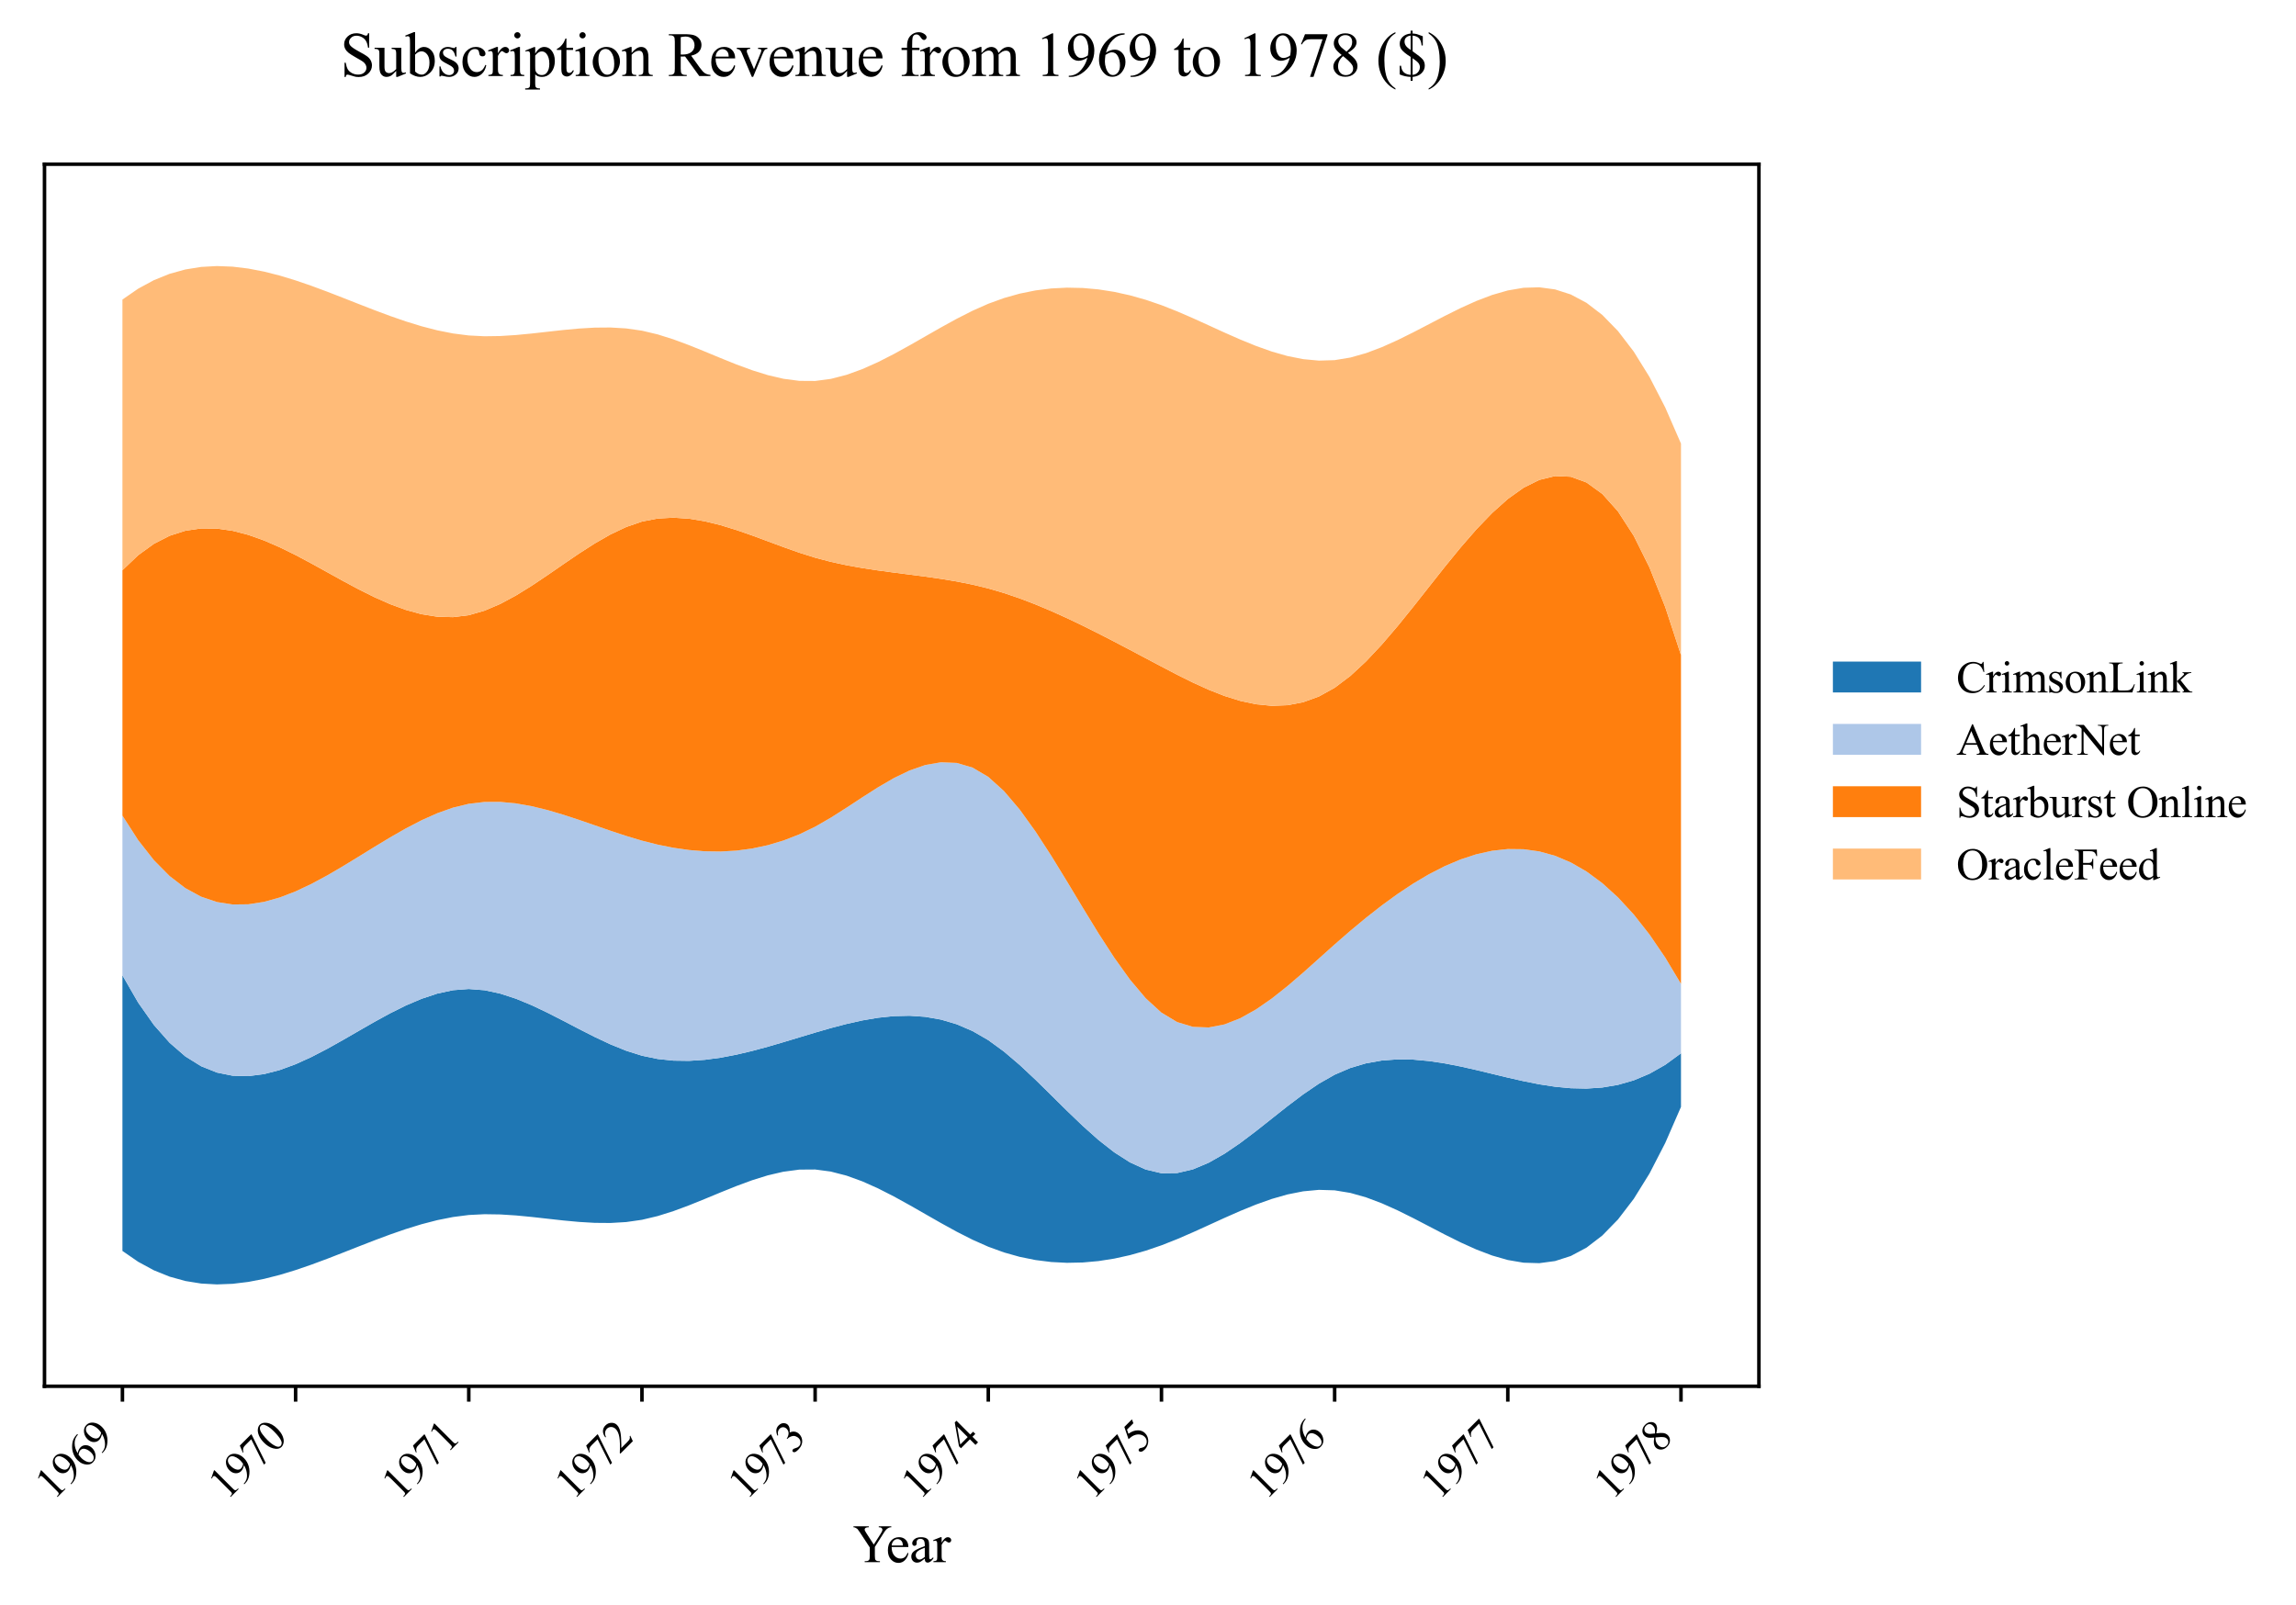 <?xml version="1.0" encoding="utf-8" standalone="no"?>
<!DOCTYPE svg PUBLIC "-//W3C//DTD SVG 1.1//EN"
  "http://www.w3.org/Graphics/SVG/1.1/DTD/svg11.dtd">
<svg xmlns:xlink="http://www.w3.org/1999/xlink" width="520.693pt" height="364.113pt" viewBox="0 0 520.693 364.113" xmlns="http://www.w3.org/2000/svg" version="1.1">
 <defs>
  <style type="text/css">*{stroke-linejoin: round; stroke-linecap: butt}</style>
 </defs>
 <g id="figure_1">
  <g id="patch_1">
   <path d="M 0 364.113 
L 520.693 364.113 
L 520.693 0 
L 0 0 
z
" style="fill: #ffffff"/>
  </g>
  <g id="axes_1">
   <g id="patch_2">
    <path d="M 10.092 314.449 
L 398.892 314.449 
L 398.892 37.249 
L 10.092 37.249 
z
" style="fill: #ffffff"/>
   </g>
   <g id="FillBetweenPolyCollection_1">
    <path d="M 27.765 221.233 
L 27.765 283.751 
L 31.335 286.216 
L 34.905 288.15 
L 38.475 289.59 
L 42.046 290.578 
L 45.616 291.151 
L 49.186 291.349 
L 52.756 291.212 
L 56.327 290.779 
L 59.897 290.089 
L 63.467 289.181 
L 67.037 288.095 
L 70.608 286.869 
L 74.178 285.544 
L 77.748 284.158 
L 81.318 282.751 
L 84.889 281.362 
L 88.459 280.03 
L 92.029 278.794 
L 95.599 277.695 
L 99.17 276.77 
L 102.74 276.06 
L 106.31 275.603 
L 109.88 275.423 
L 113.451 275.477 
L 117.021 275.704 
L 120.591 276.047 
L 124.161 276.446 
L 127.732 276.841 
L 131.302 277.173 
L 134.872 277.384 
L 138.442 277.413 
L 142.013 277.202 
L 145.583 276.691 
L 149.153 275.844 
L 152.723 274.718 
L 156.294 273.394 
L 159.864 271.951 
L 163.434 270.47 
L 167.004 269.032 
L 170.575 267.716 
L 174.145 266.602 
L 177.715 265.772 
L 181.285 265.305 
L 184.856 265.281 
L 188.426 265.756 
L 191.996 266.679 
L 195.566 267.975 
L 199.137 269.571 
L 202.707 271.39 
L 206.277 273.357 
L 209.847 275.398 
L 213.418 277.438 
L 216.988 279.401 
L 220.558 281.213 
L 224.128 282.798 
L 227.699 284.095 
L 231.269 285.1 
L 234.839 285.821 
L 238.409 286.268 
L 241.98 286.45 
L 245.55 286.375 
L 249.12 286.054 
L 252.69 285.494 
L 256.261 284.706 
L 259.831 283.698 
L 263.401 282.479 
L 266.971 281.068 
L 270.542 279.519 
L 274.112 277.898 
L 277.682 276.267 
L 281.252 274.692 
L 284.823 273.237 
L 288.393 271.966 
L 291.963 270.943 
L 295.533 270.233 
L 299.103 269.899 
L 302.674 270.007 
L 306.244 270.595 
L 309.814 271.605 
L 313.384 272.953 
L 316.955 274.554 
L 320.525 276.324 
L 324.095 278.181 
L 327.665 280.039 
L 331.236 281.816 
L 334.806 283.426 
L 338.376 284.787 
L 341.946 285.813 
L 345.517 286.422 
L 349.087 286.53 
L 352.657 286.052 
L 356.227 284.904 
L 359.798 283.003 
L 363.368 280.265 
L 366.938 276.606 
L 370.508 271.941 
L 374.079 266.187 
L 377.649 259.261 
L 381.219 251.077 
L 381.219 238.928 
L 381.219 238.928 
L 377.649 241.532 
L 374.079 243.557 
L 370.508 245.056 
L 366.938 246.081 
L 363.368 246.686 
L 359.798 246.923 
L 356.227 246.845 
L 352.657 246.505 
L 349.087 245.956 
L 345.517 245.25 
L 341.946 244.44 
L 338.376 243.579 
L 334.806 242.72 
L 331.236 241.915 
L 327.665 241.218 
L 324.095 240.681 
L 320.525 240.357 
L 316.955 240.299 
L 313.384 240.559 
L 309.814 241.191 
L 306.244 242.247 
L 302.674 243.78 
L 299.103 245.812 
L 295.533 248.241 
L 291.963 250.935 
L 288.393 253.762 
L 284.823 256.588 
L 281.252 259.282 
L 277.682 261.711 
L 274.112 263.743 
L 270.542 265.245 
L 266.971 266.084 
L 263.401 266.129 
L 259.831 265.292 
L 256.261 263.664 
L 252.69 261.381 
L 249.12 258.581 
L 245.55 255.399 
L 241.98 251.972 
L 238.409 248.437 
L 234.839 244.93 
L 231.269 241.587 
L 227.699 238.544 
L 224.128 235.939 
L 220.558 233.877 
L 216.988 232.341 
L 213.418 231.282 
L 209.847 230.652 
L 206.277 230.404 
L 202.707 230.489 
L 199.137 230.859 
L 195.566 231.466 
L 191.996 232.263 
L 188.426 233.2 
L 184.856 234.23 
L 181.285 235.307 
L 177.715 236.386 
L 174.145 237.429 
L 170.575 238.392 
L 167.004 239.235 
L 163.434 239.918 
L 159.864 240.398 
L 156.294 240.634 
L 152.723 240.586 
L 149.153 240.212 
L 145.583 239.471 
L 142.013 238.343 
L 138.442 236.897 
L 134.872 235.221 
L 131.302 233.407 
L 127.732 231.543 
L 124.161 229.719 
L 120.591 228.024 
L 117.021 226.549 
L 113.451 225.384 
L 109.88 224.617 
L 106.31 224.338 
L 102.74 224.609 
L 99.17 225.377 
L 95.599 226.563 
L 92.029 228.085 
L 88.459 229.863 
L 84.889 231.817 
L 81.318 233.865 
L 77.748 235.928 
L 74.178 237.925 
L 70.608 239.776 
L 67.037 241.399 
L 63.467 242.714 
L 59.897 243.641 
L 56.327 244.1 
L 52.756 244.009 
L 49.186 243.289 
L 45.616 241.858 
L 42.046 239.637 
L 38.475 236.544 
L 34.905 232.5 
L 31.335 227.423 
L 27.765 221.233 
z
" clip-path="url(#p4f8ac4d9a8)" style="fill: #1f77b4"/>
   </g>
   <g id="FillBetweenPolyCollection_2">
    <path d="M 27.765 185.005 
L 27.765 221.233 
L 31.335 227.423 
L 34.905 232.5 
L 38.475 236.544 
L 42.046 239.637 
L 45.616 241.858 
L 49.186 243.289 
L 52.756 244.009 
L 56.327 244.1 
L 59.897 243.641 
L 63.467 242.714 
L 67.037 241.399 
L 70.608 239.776 
L 74.178 237.925 
L 77.748 235.928 
L 81.318 233.865 
L 84.889 231.817 
L 88.459 229.863 
L 92.029 228.085 
L 95.599 226.563 
L 99.17 225.377 
L 102.74 224.609 
L 106.31 224.338 
L 109.88 224.617 
L 113.451 225.384 
L 117.021 226.549 
L 120.591 228.024 
L 124.161 229.719 
L 127.732 231.543 
L 131.302 233.407 
L 134.872 235.221 
L 138.442 236.897 
L 142.013 238.343 
L 145.583 239.471 
L 149.153 240.212 
L 152.723 240.586 
L 156.294 240.634 
L 159.864 240.398 
L 163.434 239.918 
L 167.004 239.235 
L 170.575 238.392 
L 174.145 237.429 
L 177.715 236.386 
L 181.285 235.307 
L 184.856 234.23 
L 188.426 233.2 
L 191.996 232.263 
L 195.566 231.466 
L 199.137 230.859 
L 202.707 230.489 
L 206.277 230.404 
L 209.847 230.652 
L 213.418 231.282 
L 216.988 232.341 
L 220.558 233.877 
L 224.128 235.939 
L 227.699 238.544 
L 231.269 241.587 
L 234.839 244.93 
L 238.409 248.437 
L 241.98 251.972 
L 245.55 255.399 
L 249.12 258.581 
L 252.69 261.381 
L 256.261 263.664 
L 259.831 265.292 
L 263.401 266.129 
L 266.971 266.084 
L 270.542 265.245 
L 274.112 263.743 
L 277.682 261.711 
L 281.252 259.282 
L 284.823 256.588 
L 288.393 253.762 
L 291.963 250.935 
L 295.533 248.241 
L 299.103 245.812 
L 302.674 243.78 
L 306.244 242.247 
L 309.814 241.191 
L 313.384 240.559 
L 316.955 240.299 
L 320.525 240.357 
L 324.095 240.681 
L 327.665 241.218 
L 331.236 241.915 
L 334.806 242.72 
L 338.376 243.579 
L 341.946 244.44 
L 345.517 245.25 
L 349.087 245.956 
L 352.657 246.505 
L 356.227 246.845 
L 359.798 246.923 
L 363.368 246.686 
L 366.938 246.081 
L 370.508 245.056 
L 374.079 243.557 
L 377.649 241.532 
L 381.219 238.928 
L 381.219 223.166 
L 381.219 223.166 
L 377.649 217.208 
L 374.079 211.973 
L 370.508 207.432 
L 366.938 203.556 
L 363.368 200.316 
L 359.798 197.682 
L 356.227 195.625 
L 352.657 194.117 
L 349.087 193.128 
L 345.517 192.628 
L 341.946 192.589 
L 338.376 192.982 
L 334.806 193.777 
L 331.236 194.945 
L 327.665 196.457 
L 324.095 198.284 
L 320.525 200.396 
L 316.955 202.765 
L 313.384 205.362 
L 309.814 208.156 
L 306.244 211.119 
L 302.674 214.223 
L 299.103 217.422 
L 295.533 220.614 
L 291.963 223.683 
L 288.393 226.51 
L 284.823 228.979 
L 281.252 230.972 
L 277.682 232.373 
L 274.112 233.063 
L 270.542 232.926 
L 266.971 231.844 
L 263.401 229.7 
L 259.831 226.433 
L 256.261 222.201 
L 252.69 217.221 
L 249.12 211.706 
L 245.55 205.873 
L 241.98 199.935 
L 238.409 194.109 
L 234.839 188.609 
L 231.269 183.651 
L 227.699 179.449 
L 224.128 176.219 
L 220.558 174.116 
L 216.988 173.06 
L 213.418 172.91 
L 209.847 173.526 
L 206.277 174.768 
L 202.707 176.496 
L 199.137 178.571 
L 195.566 180.851 
L 191.996 183.196 
L 188.426 185.467 
L 184.856 187.523 
L 181.285 189.251 
L 177.715 190.641 
L 174.145 191.709 
L 170.575 192.472 
L 167.004 192.948 
L 163.434 193.152 
L 159.864 193.101 
L 156.294 192.812 
L 152.723 192.302 
L 149.153 191.587 
L 145.583 190.684 
L 142.013 189.616 
L 138.442 188.436 
L 134.872 187.2 
L 131.302 185.968 
L 127.732 184.797 
L 124.161 183.746 
L 120.591 182.873 
L 117.021 182.237 
L 113.451 181.894 
L 109.88 181.905 
L 106.31 182.327 
L 102.74 183.196 
L 99.17 184.464 
L 95.599 186.06 
L 92.029 187.914 
L 88.459 189.956 
L 84.889 192.114 
L 81.318 194.318 
L 77.748 196.498 
L 74.178 198.584 
L 70.608 200.504 
L 67.037 202.189 
L 63.467 203.567 
L 59.897 204.569 
L 56.327 205.123 
L 52.756 205.161 
L 49.186 204.609 
L 45.616 203.4 
L 42.046 201.461 
L 38.475 198.722 
L 34.905 195.114 
L 31.335 190.565 
L 27.765 185.005 
z
" clip-path="url(#p4f8ac4d9a8)" style="fill: #aec7e8"/>
   </g>
   <g id="FillBetweenPolyCollection_3">
    <path d="M 27.765 129.346 
L 27.765 185.005 
L 31.335 190.565 
L 34.905 195.114 
L 38.475 198.722 
L 42.046 201.461 
L 45.616 203.4 
L 49.186 204.609 
L 52.756 205.161 
L 56.327 205.123 
L 59.897 204.569 
L 63.467 203.567 
L 67.037 202.189 
L 70.608 200.504 
L 74.178 198.584 
L 77.748 196.498 
L 81.318 194.318 
L 84.889 192.114 
L 88.459 189.956 
L 92.029 187.914 
L 95.599 186.06 
L 99.17 184.464 
L 102.74 183.196 
L 106.31 182.327 
L 109.88 181.905 
L 113.451 181.894 
L 117.021 182.237 
L 120.591 182.873 
L 124.161 183.746 
L 127.732 184.797 
L 131.302 185.968 
L 134.872 187.2 
L 138.442 188.436 
L 142.013 189.616 
L 145.583 190.684 
L 149.153 191.587 
L 152.723 192.302 
L 156.294 192.812 
L 159.864 193.101 
L 163.434 193.152 
L 167.004 192.948 
L 170.575 192.472 
L 174.145 191.709 
L 177.715 190.641 
L 181.285 189.251 
L 184.856 187.523 
L 188.426 185.467 
L 191.996 183.196 
L 195.566 180.851 
L 199.137 178.571 
L 202.707 176.496 
L 206.277 174.768 
L 209.847 173.526 
L 213.418 172.91 
L 216.988 173.06 
L 220.558 174.116 
L 224.128 176.219 
L 227.699 179.449 
L 231.269 183.651 
L 234.839 188.609 
L 238.409 194.109 
L 241.98 199.935 
L 245.55 205.873 
L 249.12 211.706 
L 252.69 217.221 
L 256.261 222.201 
L 259.831 226.433 
L 263.401 229.7 
L 266.971 231.844 
L 270.542 232.926 
L 274.112 233.063 
L 277.682 232.373 
L 281.252 230.972 
L 284.823 228.979 
L 288.393 226.51 
L 291.963 223.683 
L 295.533 220.614 
L 299.103 217.422 
L 302.674 214.223 
L 306.244 211.119 
L 309.814 208.156 
L 313.384 205.362 
L 316.955 202.765 
L 320.525 200.396 
L 324.095 198.284 
L 327.665 196.457 
L 331.236 194.945 
L 334.806 193.777 
L 338.376 192.982 
L 341.946 192.589 
L 345.517 192.628 
L 349.087 193.128 
L 352.657 194.117 
L 356.227 195.625 
L 359.798 197.682 
L 363.368 200.316 
L 366.938 203.556 
L 370.508 207.432 
L 374.079 211.973 
L 377.649 217.208 
L 381.219 223.166 
L 381.219 148.583 
L 381.219 148.583 
L 377.649 137.699 
L 374.079 128.728 
L 370.508 121.543 
L 366.938 116.019 
L 363.368 112.028 
L 359.798 109.443 
L 356.227 108.138 
L 352.657 107.987 
L 349.087 108.861 
L 345.517 110.636 
L 341.946 113.184 
L 338.376 116.379 
L 334.806 120.093 
L 331.236 124.2 
L 327.665 128.574 
L 324.095 133.087 
L 320.525 137.614 
L 316.955 142.027 
L 313.384 146.2 
L 309.814 150.006 
L 306.244 153.318 
L 302.674 156.01 
L 299.103 157.987 
L 295.533 159.283 
L 291.963 159.964 
L 288.393 160.097 
L 284.823 159.746 
L 281.252 158.979 
L 277.682 157.861 
L 274.112 156.458 
L 270.542 154.836 
L 266.971 153.061 
L 263.401 151.2 
L 259.831 149.31 
L 256.261 147.419 
L 252.69 145.545 
L 249.12 143.708 
L 245.55 141.927 
L 241.98 140.221 
L 238.409 138.608 
L 234.839 137.108 
L 231.269 135.741 
L 227.699 134.525 
L 224.128 133.48 
L 220.558 132.614 
L 216.988 131.903 
L 213.418 131.309 
L 209.847 130.797 
L 206.277 130.332 
L 202.707 129.877 
L 199.137 129.396 
L 195.566 128.854 
L 191.996 128.215 
L 188.426 127.443 
L 184.856 126.503 
L 181.285 125.375 
L 177.715 124.114 
L 174.145 122.788 
L 170.575 121.468 
L 167.004 120.225 
L 163.434 119.129 
L 159.864 118.25 
L 156.294 117.658 
L 152.723 117.424 
L 149.153 117.617 
L 145.583 118.309 
L 142.013 119.54 
L 138.442 121.231 
L 134.872 123.278 
L 131.302 125.571 
L 127.732 128.004 
L 124.161 130.47 
L 120.591 132.862 
L 117.021 135.073 
L 113.451 136.995 
L 109.88 138.521 
L 106.31 139.546 
L 102.74 139.989 
L 99.17 139.892 
L 95.599 139.321 
L 92.029 138.345 
L 88.459 137.032 
L 84.889 135.451 
L 81.318 133.67 
L 77.748 131.757 
L 74.178 129.78 
L 70.608 127.808 
L 67.037 125.909 
L 63.467 124.151 
L 59.897 122.602 
L 56.327 121.331 
L 52.756 120.406 
L 49.186 119.894 
L 45.616 119.866 
L 42.046 120.387 
L 38.475 121.528 
L 34.905 123.356 
L 31.335 125.939 
L 27.765 129.346 
z
" clip-path="url(#p4f8ac4d9a8)" style="fill: #ff7f0e"/>
   </g>
   <g id="FillBetweenPolyCollection_4">
    <path d="M 27.765 67.948 
L 27.765 129.346 
L 31.335 125.939 
L 34.905 123.356 
L 38.475 121.528 
L 42.046 120.387 
L 45.616 119.866 
L 49.186 119.894 
L 52.756 120.406 
L 56.327 121.331 
L 59.897 122.602 
L 63.467 124.151 
L 67.037 125.909 
L 70.608 127.808 
L 74.178 129.78 
L 77.748 131.757 
L 81.318 133.67 
L 84.889 135.451 
L 88.459 137.032 
L 92.029 138.345 
L 95.599 139.321 
L 99.17 139.892 
L 102.74 139.989 
L 106.31 139.546 
L 109.88 138.521 
L 113.451 136.995 
L 117.021 135.073 
L 120.591 132.862 
L 124.161 130.47 
L 127.732 128.004 
L 131.302 125.571 
L 134.872 123.278 
L 138.442 121.231 
L 142.013 119.54 
L 145.583 118.309 
L 149.153 117.617 
L 152.723 117.424 
L 156.294 117.658 
L 159.864 118.25 
L 163.434 119.129 
L 167.004 120.225 
L 170.575 121.468 
L 174.145 122.788 
L 177.715 124.114 
L 181.285 125.375 
L 184.856 126.503 
L 188.426 127.443 
L 191.996 128.215 
L 195.566 128.854 
L 199.137 129.396 
L 202.707 129.877 
L 206.277 130.332 
L 209.847 130.797 
L 213.418 131.309 
L 216.988 131.903 
L 220.558 132.614 
L 224.128 133.48 
L 227.699 134.525 
L 231.269 135.741 
L 234.839 137.108 
L 238.409 138.608 
L 241.98 140.221 
L 245.55 141.927 
L 249.12 143.708 
L 252.69 145.545 
L 256.261 147.419 
L 259.831 149.31 
L 263.401 151.2 
L 266.971 153.061 
L 270.542 154.836 
L 274.112 156.458 
L 277.682 157.861 
L 281.252 158.979 
L 284.823 159.746 
L 288.393 160.097 
L 291.963 159.964 
L 295.533 159.283 
L 299.103 157.987 
L 302.674 156.01 
L 306.244 153.318 
L 309.814 150.006 
L 313.384 146.2 
L 316.955 142.027 
L 320.525 137.614 
L 324.095 133.087 
L 327.665 128.574 
L 331.236 124.2 
L 334.806 120.093 
L 338.376 116.379 
L 341.946 113.184 
L 345.517 110.636 
L 349.087 108.861 
L 352.657 107.987 
L 356.227 108.138 
L 359.798 109.443 
L 363.368 112.028 
L 366.938 116.019 
L 370.508 121.543 
L 374.079 128.728 
L 377.649 137.699 
L 381.219 148.583 
L 381.219 100.621 
L 381.219 100.621 
L 377.649 92.438 
L 374.079 85.511 
L 370.508 79.758 
L 366.938 75.093 
L 363.368 71.434 
L 359.798 68.696 
L 356.227 66.795 
L 352.657 65.647 
L 349.087 65.169 
L 345.517 65.276 
L 341.946 65.885 
L 338.376 66.912 
L 334.806 68.273 
L 331.236 69.883 
L 327.665 71.659 
L 324.095 73.518 
L 320.525 75.374 
L 316.955 77.145 
L 313.384 78.746 
L 309.814 80.093 
L 306.244 81.103 
L 302.674 81.692 
L 299.103 81.799 
L 295.533 81.466 
L 291.963 80.756 
L 288.393 79.733 
L 284.823 78.462 
L 281.252 77.006 
L 277.682 75.432 
L 274.112 73.801 
L 270.542 72.179 
L 266.971 70.631 
L 263.401 69.22 
L 259.831 68.001 
L 256.261 66.993 
L 252.69 66.204 
L 249.12 65.645 
L 245.55 65.323 
L 241.98 65.249 
L 238.409 65.431 
L 234.839 65.878 
L 231.269 66.599 
L 227.699 67.604 
L 224.128 68.901 
L 220.558 70.486 
L 216.988 72.298 
L 213.418 74.261 
L 209.847 76.3 
L 206.277 78.341 
L 202.707 80.309 
L 199.137 82.128 
L 195.566 83.723 
L 191.996 85.02 
L 188.426 85.943 
L 184.856 86.417 
L 181.285 86.394 
L 177.715 85.927 
L 174.145 85.096 
L 170.575 83.983 
L 167.004 82.667 
L 163.434 81.229 
L 159.864 79.748 
L 156.294 78.305 
L 152.723 76.981 
L 149.153 75.855 
L 145.583 75.008 
L 142.013 74.497 
L 138.442 74.286 
L 134.872 74.315 
L 131.302 74.525 
L 127.732 74.858 
L 124.161 75.253 
L 120.591 75.652 
L 117.021 75.994 
L 113.451 76.222 
L 109.88 76.276 
L 106.31 76.095 
L 102.74 75.639 
L 99.17 74.929 
L 95.599 74.004 
L 92.029 72.904 
L 88.459 71.669 
L 84.889 70.337 
L 81.318 68.948 
L 77.748 67.54 
L 74.178 66.155 
L 70.608 64.829 
L 67.037 63.604 
L 63.467 62.518 
L 59.897 61.61 
L 56.327 60.92 
L 52.756 60.486 
L 49.186 60.349 
L 45.616 60.548 
L 42.046 61.121 
L 38.475 62.109 
L 34.905 63.549 
L 31.335 65.483 
L 27.765 67.948 
z
" clip-path="url(#p4f8ac4d9a8)" style="fill: #ffbb78"/>
   </g>
   <g id="matplotlib.axis_1">
    <g id="xtick_1">
     <g id="line2d_1">
      <defs>
       <path id="m4665b5d25f" d="M 0 0 
L 0 3.5 
" style="stroke: #000000; stroke-width: 0.8"/>
      </defs>
      <g>
       <use xlink:href="#m4665b5d25f" x="27.765" y="314.449" style="stroke: #000000; stroke-width: 0.8"/>
      </g>
     </g>
     <g id="text_1">
      <!-- 1969 -->
      <g transform="translate(12.11 340.501) rotate(-45) scale(0.1 -0.1)">
       <defs>
        <path id="TimesNewRomanPSMT-31" d="M 750 3822 
L 1781 4325 
L 1884 4325 
L 1884 747 
Q 1884 391 1914 303 
Q 1944 216 2037 169 
Q 2131 122 2419 116 
L 2419 0 
L 825 0 
L 825 116 
Q 1125 122 1212 167 
Q 1300 213 1334 289 
Q 1369 366 1369 747 
L 1369 3034 
Q 1369 3497 1338 3628 
Q 1316 3728 1258 3775 
Q 1200 3822 1119 3822 
Q 1003 3822 797 3725 
L 750 3822 
z
" transform="scale(0.016)"/>
        <path id="TimesNewRomanPSMT-39" d="M 338 -88 
L 338 28 
Q 744 34 1094 217 
Q 1444 400 1770 856 
Q 2097 1313 2225 1859 
Q 1734 1544 1338 1544 
Q 891 1544 572 1889 
Q 253 2234 253 2806 
Q 253 3363 572 3797 
Q 956 4325 1575 4325 
Q 2097 4325 2469 3894 
Q 2925 3359 2925 2575 
Q 2925 1869 2578 1258 
Q 2231 647 1613 244 
Q 1109 -88 516 -88 
L 338 -88 
z
M 2275 2091 
Q 2331 2497 2331 2741 
Q 2331 3044 2228 3395 
Q 2125 3747 1936 3934 
Q 1747 4122 1506 4122 
Q 1228 4122 1018 3872 
Q 809 3622 809 3128 
Q 809 2469 1088 2097 
Q 1291 1828 1588 1828 
Q 1731 1828 1928 1897 
Q 2125 1966 2275 2091 
z
" transform="scale(0.016)"/>
        <path id="TimesNewRomanPSMT-36" d="M 2869 4325 
L 2869 4209 
Q 2456 4169 2195 4045 
Q 1934 3922 1679 3669 
Q 1425 3416 1258 3105 
Q 1091 2794 978 2366 
Q 1428 2675 1881 2675 
Q 2316 2675 2634 2325 
Q 2953 1975 2953 1425 
Q 2953 894 2631 456 
Q 2244 -75 1606 -75 
Q 1172 -75 869 213 
Q 275 772 275 1663 
Q 275 2231 503 2743 
Q 731 3256 1154 3653 
Q 1578 4050 1965 4187 
Q 2353 4325 2688 4325 
L 2869 4325 
z
M 925 2138 
Q 869 1716 869 1456 
Q 869 1156 980 804 
Q 1091 453 1309 247 
Q 1469 100 1697 100 
Q 1969 100 2183 356 
Q 2397 613 2397 1088 
Q 2397 1622 2184 2012 
Q 1972 2403 1581 2403 
Q 1463 2403 1327 2353 
Q 1191 2303 925 2138 
z
" transform="scale(0.016)"/>
       </defs>
       <use xlink:href="#TimesNewRomanPSMT-31"/>
       <use xlink:href="#TimesNewRomanPSMT-39" transform="translate(50 0)"/>
       <use xlink:href="#TimesNewRomanPSMT-36" transform="translate(100 0)"/>
       <use xlink:href="#TimesNewRomanPSMT-39" transform="translate(150 0)"/>
      </g>
     </g>
    </g>
    <g id="xtick_2">
     <g id="line2d_2">
      <g>
       <use xlink:href="#m4665b5d25f" x="67.037" y="314.449" style="stroke: #000000; stroke-width: 0.8"/>
      </g>
     </g>
     <g id="text_2">
      <!-- 1970 -->
      <g transform="translate(51.383 340.501) rotate(-45) scale(0.1 -0.1)">
       <defs>
        <path id="TimesNewRomanPSMT-37" d="M 644 4238 
L 2916 4238 
L 2916 4119 
L 1503 -88 
L 1153 -88 
L 2419 3728 
L 1253 3728 
Q 900 3728 750 3644 
Q 488 3500 328 3200 
L 238 3234 
L 644 4238 
z
" transform="scale(0.016)"/>
        <path id="TimesNewRomanPSMT-30" d="M 231 2094 
Q 231 2819 450 3342 
Q 669 3866 1031 4122 
Q 1313 4325 1613 4325 
Q 2100 4325 2488 3828 
Q 2972 3213 2972 2159 
Q 2972 1422 2759 906 
Q 2547 391 2217 158 
Q 1888 -75 1581 -75 
Q 975 -75 572 641 
Q 231 1244 231 2094 
z
M 844 2016 
Q 844 1141 1059 588 
Q 1238 122 1591 122 
Q 1759 122 1940 273 
Q 2122 425 2216 781 
Q 2359 1319 2359 2297 
Q 2359 3022 2209 3506 
Q 2097 3866 1919 4016 
Q 1791 4119 1609 4119 
Q 1397 4119 1231 3928 
Q 1006 3669 925 3112 
Q 844 2556 844 2016 
z
" transform="scale(0.016)"/>
       </defs>
       <use xlink:href="#TimesNewRomanPSMT-31"/>
       <use xlink:href="#TimesNewRomanPSMT-39" transform="translate(50 0)"/>
       <use xlink:href="#TimesNewRomanPSMT-37" transform="translate(100 0)"/>
       <use xlink:href="#TimesNewRomanPSMT-30" transform="translate(150 0)"/>
      </g>
     </g>
    </g>
    <g id="xtick_3">
     <g id="line2d_3">
      <g>
       <use xlink:href="#m4665b5d25f" x="106.31" y="314.449" style="stroke: #000000; stroke-width: 0.8"/>
      </g>
     </g>
     <g id="text_3">
      <!-- 1971 -->
      <g transform="translate(90.655 340.501) rotate(-45) scale(0.1 -0.1)">
       <use xlink:href="#TimesNewRomanPSMT-31"/>
       <use xlink:href="#TimesNewRomanPSMT-39" transform="translate(50 0)"/>
       <use xlink:href="#TimesNewRomanPSMT-37" transform="translate(100 0)"/>
       <use xlink:href="#TimesNewRomanPSMT-31" transform="translate(150 0)"/>
      </g>
     </g>
    </g>
    <g id="xtick_4">
     <g id="line2d_4">
      <g>
       <use xlink:href="#m4665b5d25f" x="145.583" y="314.449" style="stroke: #000000; stroke-width: 0.8"/>
      </g>
     </g>
     <g id="text_4">
      <!-- 1972 -->
      <g transform="translate(129.928 340.501) rotate(-45) scale(0.1 -0.1)">
       <defs>
        <path id="TimesNewRomanPSMT-32" d="M 2934 816 
L 2638 0 
L 138 0 
L 138 116 
Q 1241 1122 1691 1759 
Q 2141 2397 2141 2925 
Q 2141 3328 1894 3587 
Q 1647 3847 1303 3847 
Q 991 3847 742 3664 
Q 494 3481 375 3128 
L 259 3128 
Q 338 3706 661 4015 
Q 984 4325 1469 4325 
Q 1984 4325 2329 3994 
Q 2675 3663 2675 3213 
Q 2675 2891 2525 2569 
Q 2294 2063 1775 1497 
Q 997 647 803 472 
L 1909 472 
Q 2247 472 2383 497 
Q 2519 522 2628 598 
Q 2738 675 2819 816 
L 2934 816 
z
" transform="scale(0.016)"/>
       </defs>
       <use xlink:href="#TimesNewRomanPSMT-31"/>
       <use xlink:href="#TimesNewRomanPSMT-39" transform="translate(50 0)"/>
       <use xlink:href="#TimesNewRomanPSMT-37" transform="translate(100 0)"/>
       <use xlink:href="#TimesNewRomanPSMT-32" transform="translate(150 0)"/>
      </g>
     </g>
    </g>
    <g id="xtick_5">
     <g id="line2d_5">
      <g>
       <use xlink:href="#m4665b5d25f" x="184.856" y="314.449" style="stroke: #000000; stroke-width: 0.8"/>
      </g>
     </g>
     <g id="text_5">
      <!-- 1973 -->
      <g transform="translate(169.201 340.501) rotate(-45) scale(0.1 -0.1)">
       <defs>
        <path id="TimesNewRomanPSMT-33" d="M 325 3431 
Q 506 3859 782 4092 
Q 1059 4325 1472 4325 
Q 1981 4325 2253 3994 
Q 2459 3747 2459 3466 
Q 2459 3003 1878 2509 
Q 2269 2356 2469 2072 
Q 2669 1788 2669 1403 
Q 2669 853 2319 450 
Q 1863 -75 997 -75 
Q 569 -75 414 31 
Q 259 138 259 259 
Q 259 350 332 419 
Q 406 488 509 488 
Q 588 488 669 463 
Q 722 447 909 348 
Q 1097 250 1169 231 
Q 1284 197 1416 197 
Q 1734 197 1970 444 
Q 2206 691 2206 1028 
Q 2206 1275 2097 1509 
Q 2016 1684 1919 1775 
Q 1784 1900 1550 2001 
Q 1316 2103 1072 2103 
L 972 2103 
L 972 2197 
Q 1219 2228 1467 2375 
Q 1716 2522 1828 2728 
Q 1941 2934 1941 3181 
Q 1941 3503 1739 3701 
Q 1538 3900 1238 3900 
Q 753 3900 428 3381 
L 325 3431 
z
" transform="scale(0.016)"/>
       </defs>
       <use xlink:href="#TimesNewRomanPSMT-31"/>
       <use xlink:href="#TimesNewRomanPSMT-39" transform="translate(50 0)"/>
       <use xlink:href="#TimesNewRomanPSMT-37" transform="translate(100 0)"/>
       <use xlink:href="#TimesNewRomanPSMT-33" transform="translate(150 0)"/>
      </g>
     </g>
    </g>
    <g id="xtick_6">
     <g id="line2d_6">
      <g>
       <use xlink:href="#m4665b5d25f" x="224.128" y="314.449" style="stroke: #000000; stroke-width: 0.8"/>
      </g>
     </g>
     <g id="text_6">
      <!-- 1974 -->
      <g transform="translate(208.474 340.501) rotate(-45) scale(0.1 -0.1)">
       <defs>
        <path id="TimesNewRomanPSMT-34" d="M 2978 1563 
L 2978 1119 
L 2409 1119 
L 2409 0 
L 1894 0 
L 1894 1119 
L 100 1119 
L 100 1519 
L 2066 4325 
L 2409 4325 
L 2409 1563 
L 2978 1563 
z
M 1894 1563 
L 1894 3666 
L 406 1563 
L 1894 1563 
z
" transform="scale(0.016)"/>
       </defs>
       <use xlink:href="#TimesNewRomanPSMT-31"/>
       <use xlink:href="#TimesNewRomanPSMT-39" transform="translate(50 0)"/>
       <use xlink:href="#TimesNewRomanPSMT-37" transform="translate(100 0)"/>
       <use xlink:href="#TimesNewRomanPSMT-34" transform="translate(150 0)"/>
      </g>
     </g>
    </g>
    <g id="xtick_7">
     <g id="line2d_7">
      <g>
       <use xlink:href="#m4665b5d25f" x="263.401" y="314.449" style="stroke: #000000; stroke-width: 0.8"/>
      </g>
     </g>
     <g id="text_7">
      <!-- 1975 -->
      <g transform="translate(247.746 340.501) rotate(-45) scale(0.1 -0.1)">
       <defs>
        <path id="TimesNewRomanPSMT-35" d="M 2778 4238 
L 2534 3706 
L 1259 3706 
L 981 3138 
Q 1809 3016 2294 2522 
Q 2709 2097 2709 1522 
Q 2709 1188 2573 903 
Q 2438 619 2231 419 
Q 2025 219 1772 97 
Q 1413 -75 1034 -75 
Q 653 -75 479 54 
Q 306 184 306 341 
Q 306 428 378 495 
Q 450 563 559 563 
Q 641 563 702 538 
Q 763 513 909 409 
Q 1144 247 1384 247 
Q 1750 247 2026 523 
Q 2303 800 2303 1197 
Q 2303 1581 2056 1914 
Q 1809 2247 1375 2428 
Q 1034 2569 447 2591 
L 1259 4238 
L 2778 4238 
z
" transform="scale(0.016)"/>
       </defs>
       <use xlink:href="#TimesNewRomanPSMT-31"/>
       <use xlink:href="#TimesNewRomanPSMT-39" transform="translate(50 0)"/>
       <use xlink:href="#TimesNewRomanPSMT-37" transform="translate(100 0)"/>
       <use xlink:href="#TimesNewRomanPSMT-35" transform="translate(150 0)"/>
      </g>
     </g>
    </g>
    <g id="xtick_8">
     <g id="line2d_8">
      <g>
       <use xlink:href="#m4665b5d25f" x="302.674" y="314.449" style="stroke: #000000; stroke-width: 0.8"/>
      </g>
     </g>
     <g id="text_8">
      <!-- 1976 -->
      <g transform="translate(287.019 340.501) rotate(-45) scale(0.1 -0.1)">
       <use xlink:href="#TimesNewRomanPSMT-31"/>
       <use xlink:href="#TimesNewRomanPSMT-39" transform="translate(50 0)"/>
       <use xlink:href="#TimesNewRomanPSMT-37" transform="translate(100 0)"/>
       <use xlink:href="#TimesNewRomanPSMT-36" transform="translate(150 0)"/>
      </g>
     </g>
    </g>
    <g id="xtick_9">
     <g id="line2d_9">
      <g>
       <use xlink:href="#m4665b5d25f" x="341.946" y="314.449" style="stroke: #000000; stroke-width: 0.8"/>
      </g>
     </g>
     <g id="text_9">
      <!-- 1977 -->
      <g transform="translate(326.292 340.501) rotate(-45) scale(0.1 -0.1)">
       <use xlink:href="#TimesNewRomanPSMT-31"/>
       <use xlink:href="#TimesNewRomanPSMT-39" transform="translate(50 0)"/>
       <use xlink:href="#TimesNewRomanPSMT-37" transform="translate(100 0)"/>
       <use xlink:href="#TimesNewRomanPSMT-37" transform="translate(150 0)"/>
      </g>
     </g>
    </g>
    <g id="xtick_10">
     <g id="line2d_10">
      <g>
       <use xlink:href="#m4665b5d25f" x="381.219" y="314.449" style="stroke: #000000; stroke-width: 0.8"/>
      </g>
     </g>
     <g id="text_10">
      <!-- 1978 -->
      <g transform="translate(365.565 340.501) rotate(-45) scale(0.1 -0.1)">
       <defs>
        <path id="TimesNewRomanPSMT-38" d="M 1228 2134 
Q 725 2547 579 2797 
Q 434 3047 434 3316 
Q 434 3728 753 4026 
Q 1072 4325 1600 4325 
Q 2113 4325 2425 4047 
Q 2738 3769 2738 3413 
Q 2738 3175 2569 2928 
Q 2400 2681 1866 2347 
Q 2416 1922 2594 1678 
Q 2831 1359 2831 1006 
Q 2831 559 2490 242 
Q 2150 -75 1597 -75 
Q 994 -75 656 303 
Q 388 606 388 966 
Q 388 1247 577 1523 
Q 766 1800 1228 2134 
z
M 1719 2469 
Q 2094 2806 2194 3001 
Q 2294 3197 2294 3444 
Q 2294 3772 2109 3958 
Q 1925 4144 1606 4144 
Q 1288 4144 1088 3959 
Q 888 3775 888 3528 
Q 888 3366 970 3203 
Q 1053 3041 1206 2894 
L 1719 2469 
z
M 1375 2016 
Q 1116 1797 991 1539 
Q 866 1281 866 981 
Q 866 578 1086 336 
Q 1306 94 1647 94 
Q 1984 94 2187 284 
Q 2391 475 2391 747 
Q 2391 972 2272 1150 
Q 2050 1481 1375 2016 
z
" transform="scale(0.016)"/>
       </defs>
       <use xlink:href="#TimesNewRomanPSMT-31"/>
       <use xlink:href="#TimesNewRomanPSMT-39" transform="translate(50 0)"/>
       <use xlink:href="#TimesNewRomanPSMT-37" transform="translate(100 0)"/>
       <use xlink:href="#TimesNewRomanPSMT-38" transform="translate(150 0)"/>
      </g>
     </g>
    </g>
    <g id="text_11">
     <!-- Year -->
     <g transform="translate(193.434 354.347) scale(0.12 -0.12)">
      <defs>
       <path id="TimesNewRomanPSMT-59" d="M 3050 4238 
L 4528 4238 
L 4528 4122 
L 4447 4122 
Q 4366 4122 4209 4050 
Q 4053 3978 3925 3843 
Q 3797 3709 3609 3406 
L 2588 1797 
L 2588 734 
Q 2588 344 2675 247 
Q 2794 116 3050 116 
L 3188 116 
L 3188 0 
L 1388 0 
L 1388 116 
L 1538 116 
Q 1806 116 1919 278 
Q 1988 378 1988 734 
L 1988 1738 
L 825 3513 
Q 619 3825 545 3903 
Q 472 3981 241 4091 
Q 178 4122 59 4122 
L 59 4238 
L 1872 4238 
L 1872 4122 
L 1778 4122 
Q 1631 4122 1507 4053 
Q 1384 3984 1384 3847 
Q 1384 3734 1575 3441 
L 2459 2075 
L 3291 3381 
Q 3478 3675 3478 3819 
Q 3478 3906 3433 3975 
Q 3388 4044 3303 4083 
Q 3219 4122 3050 4122 
L 3050 4238 
z
" transform="scale(0.016)"/>
       <path id="TimesNewRomanPSMT-65" d="M 681 1784 
Q 678 1147 991 784 
Q 1303 422 1725 422 
Q 2006 422 2214 576 
Q 2422 731 2563 1106 
L 2659 1044 
Q 2594 616 2278 264 
Q 1963 -88 1488 -88 
Q 972 -88 605 314 
Q 238 716 238 1394 
Q 238 2128 614 2539 
Q 991 2950 1559 2950 
Q 2041 2950 2350 2633 
Q 2659 2316 2659 1784 
L 681 1784 
z
M 681 1966 
L 2006 1966 
Q 1991 2241 1941 2353 
Q 1863 2528 1708 2628 
Q 1553 2728 1384 2728 
Q 1125 2728 920 2526 
Q 716 2325 681 1966 
z
" transform="scale(0.016)"/>
       <path id="TimesNewRomanPSMT-61" d="M 1822 413 
Q 1381 72 1269 19 
Q 1100 -59 909 -59 
Q 613 -59 420 144 
Q 228 347 228 678 
Q 228 888 322 1041 
Q 450 1253 767 1440 
Q 1084 1628 1822 1897 
L 1822 2009 
Q 1822 2438 1686 2597 
Q 1550 2756 1291 2756 
Q 1094 2756 978 2650 
Q 859 2544 859 2406 
L 866 2225 
Q 866 2081 792 2003 
Q 719 1925 600 1925 
Q 484 1925 411 2006 
Q 338 2088 338 2228 
Q 338 2497 613 2722 
Q 888 2947 1384 2947 
Q 1766 2947 2009 2819 
Q 2194 2722 2281 2516 
Q 2338 2381 2338 1966 
L 2338 994 
Q 2338 584 2353 492 
Q 2369 400 2405 369 
Q 2441 338 2488 338 
Q 2538 338 2575 359 
Q 2641 400 2828 588 
L 2828 413 
Q 2478 -56 2159 -56 
Q 2006 -56 1915 50 
Q 1825 156 1822 413 
z
M 1822 616 
L 1822 1706 
Q 1350 1519 1213 1441 
Q 966 1303 859 1153 
Q 753 1003 753 825 
Q 753 600 887 451 
Q 1022 303 1197 303 
Q 1434 303 1822 616 
z
" transform="scale(0.016)"/>
       <path id="TimesNewRomanPSMT-72" d="M 1038 2947 
L 1038 2303 
Q 1397 2947 1775 2947 
Q 1947 2947 2059 2842 
Q 2172 2738 2172 2600 
Q 2172 2478 2090 2393 
Q 2009 2309 1897 2309 
Q 1788 2309 1652 2417 
Q 1516 2525 1450 2525 
Q 1394 2525 1328 2463 
Q 1188 2334 1038 2041 
L 1038 669 
Q 1038 431 1097 309 
Q 1138 225 1241 169 
Q 1344 113 1538 113 
L 1538 0 
L 72 0 
L 72 113 
Q 291 113 397 181 
Q 475 231 506 341 
Q 522 394 522 644 
L 522 1753 
Q 522 2253 501 2348 
Q 481 2444 426 2487 
Q 372 2531 291 2531 
Q 194 2531 72 2484 
L 41 2597 
L 906 2947 
L 1038 2947 
z
" transform="scale(0.016)"/>
      </defs>
      <use xlink:href="#TimesNewRomanPSMT-59"/>
      <use xlink:href="#TimesNewRomanPSMT-65" transform="translate(62.217 0)"/>
      <use xlink:href="#TimesNewRomanPSMT-61" transform="translate(106.602 0)"/>
      <use xlink:href="#TimesNewRomanPSMT-72" transform="translate(150.986 0)"/>
     </g>
    </g>
   </g>
   <g id="patch_3">
    <path d="M 10.092 314.449 
L 10.092 37.249 
" style="fill: none; stroke: #000000; stroke-width: 0.8; stroke-linejoin: miter; stroke-linecap: square"/>
   </g>
   <g id="patch_4">
    <path d="M 398.892 314.449 
L 398.892 37.249 
" style="fill: none; stroke: #000000; stroke-width: 0.8; stroke-linejoin: miter; stroke-linecap: square"/>
   </g>
   <g id="patch_5">
    <path d="M 10.092 314.449 
L 398.892 314.449 
" style="fill: none; stroke: #000000; stroke-width: 0.8; stroke-linejoin: miter; stroke-linecap: square"/>
   </g>
   <g id="patch_6">
    <path d="M 10.092 37.249 
L 398.892 37.249 
" style="fill: none; stroke: #000000; stroke-width: 0.8; stroke-linejoin: miter; stroke-linecap: square"/>
   </g>
   <g id="text_12">
    <!-- Subscription Revenue from 1969 to 1978 ($)  -->
    <g transform="translate(77.149 17.249) scale(0.14 -0.14)">
     <defs>
      <path id="TimesNewRomanPSMT-53" d="M 2934 4334 
L 2934 2869 
L 2819 2869 
Q 2763 3291 2617 3541 
Q 2472 3791 2203 3937 
Q 1934 4084 1647 4084 
Q 1322 4084 1109 3886 
Q 897 3688 897 3434 
Q 897 3241 1031 3081 
Q 1225 2847 1953 2456 
Q 2547 2138 2764 1967 
Q 2981 1797 3098 1565 
Q 3216 1334 3216 1081 
Q 3216 600 2842 251 
Q 2469 -97 1881 -97 
Q 1697 -97 1534 -69 
Q 1438 -53 1133 45 
Q 828 144 747 144 
Q 669 144 623 97 
Q 578 50 556 -97 
L 441 -97 
L 441 1356 
L 556 1356 
Q 638 900 775 673 
Q 913 447 1195 297 
Q 1478 147 1816 147 
Q 2206 147 2432 353 
Q 2659 559 2659 841 
Q 2659 997 2573 1156 
Q 2488 1316 2306 1453 
Q 2184 1547 1640 1851 
Q 1097 2156 867 2337 
Q 638 2519 519 2737 
Q 400 2956 400 3219 
Q 400 3675 750 4004 
Q 1100 4334 1641 4334 
Q 1978 4334 2356 4169 
Q 2531 4091 2603 4091 
Q 2684 4091 2736 4139 
Q 2788 4188 2819 4334 
L 2934 4334 
z
" transform="scale(0.016)"/>
      <path id="TimesNewRomanPSMT-75" d="M 2709 2863 
L 2709 1128 
Q 2709 631 2732 520 
Q 2756 409 2807 365 
Q 2859 322 2928 322 
Q 3025 322 3147 375 
L 3191 266 
L 2334 -88 
L 2194 -88 
L 2194 519 
Q 1825 119 1631 15 
Q 1438 -88 1222 -88 
Q 981 -88 804 51 
Q 628 191 559 409 
Q 491 628 491 1028 
L 491 2306 
Q 491 2509 447 2587 
Q 403 2666 317 2708 
Q 231 2750 6 2747 
L 6 2863 
L 1009 2863 
L 1009 947 
Q 1009 547 1148 422 
Q 1288 297 1484 297 
Q 1619 297 1789 381 
Q 1959 466 2194 703 
L 2194 2325 
Q 2194 2569 2105 2655 
Q 2016 2741 1734 2747 
L 1734 2863 
L 2709 2863 
z
" transform="scale(0.016)"/>
      <path id="TimesNewRomanPSMT-62" d="M 984 2369 
Q 1400 2947 1881 2947 
Q 2322 2947 2650 2570 
Q 2978 2194 2978 1541 
Q 2978 778 2472 313 
Q 2038 -88 1503 -88 
Q 1253 -88 995 3 
Q 738 94 469 275 
L 469 3241 
Q 469 3728 445 3840 
Q 422 3953 372 3993 
Q 322 4034 247 4034 
Q 159 4034 28 3984 
L -16 4094 
L 844 4444 
L 984 4444 
L 984 2369 
z
M 984 2169 
L 984 456 
Q 1144 300 1314 220 
Q 1484 141 1663 141 
Q 1947 141 2192 453 
Q 2438 766 2438 1363 
Q 2438 1913 2192 2208 
Q 1947 2503 1634 2503 
Q 1469 2503 1303 2419 
Q 1178 2356 984 2169 
z
" transform="scale(0.016)"/>
      <path id="TimesNewRomanPSMT-73" d="M 2050 2947 
L 2050 1972 
L 1947 1972 
Q 1828 2431 1642 2597 
Q 1456 2763 1169 2763 
Q 950 2763 815 2647 
Q 681 2531 681 2391 
Q 681 2216 781 2091 
Q 878 1963 1175 1819 
L 1631 1597 
Q 2266 1288 2266 781 
Q 2266 391 1970 151 
Q 1675 -88 1309 -88 
Q 1047 -88 709 6 
Q 606 38 541 38 
Q 469 38 428 -44 
L 325 -44 
L 325 978 
L 428 978 
Q 516 541 762 319 
Q 1009 97 1316 97 
Q 1531 97 1667 223 
Q 1803 350 1803 528 
Q 1803 744 1651 891 
Q 1500 1038 1047 1263 
Q 594 1488 453 1669 
Q 313 1847 313 2119 
Q 313 2472 555 2709 
Q 797 2947 1181 2947 
Q 1350 2947 1591 2875 
Q 1750 2828 1803 2828 
Q 1853 2828 1881 2850 
Q 1909 2872 1947 2947 
L 2050 2947 
z
" transform="scale(0.016)"/>
      <path id="TimesNewRomanPSMT-63" d="M 2631 1088 
Q 2516 522 2178 217 
Q 1841 -88 1431 -88 
Q 944 -88 581 321 
Q 219 731 219 1428 
Q 219 2103 620 2525 
Q 1022 2947 1584 2947 
Q 2006 2947 2278 2723 
Q 2550 2500 2550 2259 
Q 2550 2141 2473 2067 
Q 2397 1994 2259 1994 
Q 2075 1994 1981 2113 
Q 1928 2178 1911 2362 
Q 1894 2547 1784 2644 
Q 1675 2738 1481 2738 
Q 1169 2738 978 2506 
Q 725 2200 725 1697 
Q 725 1184 976 792 
Q 1228 400 1656 400 
Q 1963 400 2206 609 
Q 2378 753 2541 1131 
L 2631 1088 
z
" transform="scale(0.016)"/>
      <path id="TimesNewRomanPSMT-69" d="M 928 4444 
Q 1059 4444 1151 4351 
Q 1244 4259 1244 4128 
Q 1244 3997 1151 3903 
Q 1059 3809 928 3809 
Q 797 3809 703 3903 
Q 609 3997 609 4128 
Q 609 4259 701 4351 
Q 794 4444 928 4444 
z
M 1188 2947 
L 1188 647 
Q 1188 378 1227 289 
Q 1266 200 1342 156 
Q 1419 113 1622 113 
L 1622 0 
L 231 0 
L 231 113 
Q 441 113 512 153 
Q 584 194 626 287 
Q 669 381 669 647 
L 669 1750 
Q 669 2216 641 2353 
Q 619 2453 572 2492 
Q 525 2531 444 2531 
Q 356 2531 231 2484 
L 188 2597 
L 1050 2947 
L 1188 2947 
z
" transform="scale(0.016)"/>
      <path id="TimesNewRomanPSMT-70" d="M -6 2578 
L 875 2934 
L 994 2934 
L 994 2266 
Q 1216 2644 1439 2795 
Q 1663 2947 1909 2947 
Q 2341 2947 2628 2609 
Q 2981 2197 2981 1534 
Q 2981 794 2556 309 
Q 2206 -88 1675 -88 
Q 1444 -88 1275 -22 
Q 1150 25 994 166 
L 994 -706 
Q 994 -1000 1030 -1079 
Q 1066 -1159 1155 -1206 
Q 1244 -1253 1478 -1253 
L 1478 -1369 
L -22 -1369 
L -22 -1253 
L 56 -1253 
Q 228 -1256 350 -1188 
Q 409 -1153 442 -1076 
Q 475 -1000 475 -688 
L 475 2019 
Q 475 2297 450 2372 
Q 425 2447 370 2484 
Q 316 2522 222 2522 
Q 147 2522 31 2478 
L -6 2578 
z
M 994 2081 
L 994 1013 
Q 994 666 1022 556 
Q 1066 375 1236 237 
Q 1406 100 1666 100 
Q 1978 100 2172 344 
Q 2425 663 2425 1241 
Q 2425 1897 2138 2250 
Q 1938 2494 1663 2494 
Q 1513 2494 1366 2419 
Q 1253 2363 994 2081 
z
" transform="scale(0.016)"/>
      <path id="TimesNewRomanPSMT-74" d="M 1031 3803 
L 1031 2863 
L 1700 2863 
L 1700 2644 
L 1031 2644 
L 1031 788 
Q 1031 509 1111 412 
Q 1191 316 1316 316 
Q 1419 316 1516 380 
Q 1613 444 1666 569 
L 1788 569 
Q 1678 263 1478 108 
Q 1278 -47 1066 -47 
Q 922 -47 784 33 
Q 647 113 581 261 
Q 516 409 516 719 
L 516 2644 
L 63 2644 
L 63 2747 
Q 234 2816 414 2980 
Q 594 3144 734 3369 
Q 806 3488 934 3803 
L 1031 3803 
z
" transform="scale(0.016)"/>
      <path id="TimesNewRomanPSMT-6f" d="M 1600 2947 
Q 2250 2947 2644 2453 
Q 2978 2031 2978 1484 
Q 2978 1100 2793 706 
Q 2609 313 2286 112 
Q 1963 -88 1566 -88 
Q 919 -88 538 428 
Q 216 863 216 1403 
Q 216 1797 411 2186 
Q 606 2575 925 2761 
Q 1244 2947 1600 2947 
z
M 1503 2744 
Q 1338 2744 1170 2645 
Q 1003 2547 900 2300 
Q 797 2053 797 1666 
Q 797 1041 1045 587 
Q 1294 134 1700 134 
Q 2003 134 2200 384 
Q 2397 634 2397 1244 
Q 2397 2006 2069 2444 
Q 1847 2744 1503 2744 
z
" transform="scale(0.016)"/>
      <path id="TimesNewRomanPSMT-6e" d="M 1034 2341 
Q 1538 2947 1994 2947 
Q 2228 2947 2397 2830 
Q 2566 2713 2666 2444 
Q 2734 2256 2734 1869 
L 2734 647 
Q 2734 375 2778 278 
Q 2813 200 2889 156 
Q 2966 113 3172 113 
L 3172 0 
L 1756 0 
L 1756 113 
L 1816 113 
Q 2016 113 2095 173 
Q 2175 234 2206 353 
Q 2219 400 2219 647 
L 2219 1819 
Q 2219 2209 2117 2386 
Q 2016 2563 1775 2563 
Q 1403 2563 1034 2156 
L 1034 647 
Q 1034 356 1069 288 
Q 1113 197 1189 155 
Q 1266 113 1500 113 
L 1500 0 
L 84 0 
L 84 113 
L 147 113 
Q 366 113 442 223 
Q 519 334 519 647 
L 519 1709 
Q 519 2225 495 2337 
Q 472 2450 423 2490 
Q 375 2531 294 2531 
Q 206 2531 84 2484 
L 38 2597 
L 900 2947 
L 1034 2947 
L 1034 2341 
z
" transform="scale(0.016)"/>
      <path id="TimesNewRomanPSMT-20" transform="scale(0.016)"/>
      <path id="TimesNewRomanPSMT-52" d="M 4325 0 
L 3194 0 
L 1759 1981 
Q 1600 1975 1500 1975 
Q 1459 1975 1412 1976 
Q 1366 1978 1316 1981 
L 1316 750 
Q 1316 350 1403 253 
Q 1522 116 1759 116 
L 1925 116 
L 1925 0 
L 109 0 
L 109 116 
L 269 116 
Q 538 116 653 291 
Q 719 388 719 750 
L 719 3488 
Q 719 3888 631 3984 
Q 509 4122 269 4122 
L 109 4122 
L 109 4238 
L 1653 4238 
Q 2328 4238 2648 4139 
Q 2969 4041 3192 3777 
Q 3416 3513 3416 3147 
Q 3416 2756 3161 2468 
Q 2906 2181 2372 2063 
L 3247 847 
Q 3547 428 3762 290 
Q 3978 153 4325 116 
L 4325 0 
z
M 1316 2178 
Q 1375 2178 1419 2176 
Q 1463 2175 1491 2175 
Q 2097 2175 2405 2437 
Q 2713 2700 2713 3106 
Q 2713 3503 2464 3751 
Q 2216 4000 1806 4000 
Q 1625 4000 1316 3941 
L 1316 2178 
z
" transform="scale(0.016)"/>
      <path id="TimesNewRomanPSMT-76" d="M 53 2863 
L 1400 2863 
L 1400 2747 
L 1313 2747 
Q 1191 2747 1127 2687 
Q 1063 2628 1063 2528 
Q 1063 2419 1128 2269 
L 1794 688 
L 2463 2328 
Q 2534 2503 2534 2594 
Q 2534 2638 2509 2666 
Q 2475 2713 2422 2730 
Q 2369 2747 2206 2747 
L 2206 2863 
L 3141 2863 
L 3141 2747 
Q 2978 2734 2916 2681 
Q 2806 2588 2719 2369 
L 1703 -88 
L 1575 -88 
L 553 2328 
Q 484 2497 421 2570 
Q 359 2644 263 2694 
Q 209 2722 53 2747 
L 53 2863 
z
" transform="scale(0.016)"/>
      <path id="TimesNewRomanPSMT-66" d="M 1319 2638 
L 1319 756 
Q 1319 356 1406 250 
Q 1522 113 1716 113 
L 1975 113 
L 1975 0 
L 266 0 
L 266 113 
L 394 113 
Q 519 113 622 175 
Q 725 238 764 344 
Q 803 450 803 756 
L 803 2638 
L 247 2638 
L 247 2863 
L 803 2863 
L 803 3050 
Q 803 3478 940 3775 
Q 1078 4072 1361 4255 
Q 1644 4438 1997 4438 
Q 2325 4438 2600 4225 
Q 2781 4084 2781 3909 
Q 2781 3816 2700 3733 
Q 2619 3650 2525 3650 
Q 2453 3650 2373 3701 
Q 2294 3753 2178 3923 
Q 2063 4094 1966 4153 
Q 1869 4213 1750 4213 
Q 1606 4213 1506 4136 
Q 1406 4059 1362 3898 
Q 1319 3738 1319 3069 
L 1319 2863 
L 2056 2863 
L 2056 2638 
L 1319 2638 
z
" transform="scale(0.016)"/>
      <path id="TimesNewRomanPSMT-6d" d="M 1050 2338 
Q 1363 2650 1419 2697 
Q 1559 2816 1721 2881 
Q 1884 2947 2044 2947 
Q 2313 2947 2506 2790 
Q 2700 2634 2766 2338 
Q 3088 2713 3309 2830 
Q 3531 2947 3766 2947 
Q 3994 2947 4170 2830 
Q 4347 2713 4450 2447 
Q 4519 2266 4519 1878 
L 4519 647 
Q 4519 378 4559 278 
Q 4591 209 4675 161 
Q 4759 113 4950 113 
L 4950 0 
L 3538 0 
L 3538 113 
L 3597 113 
Q 3781 113 3884 184 
Q 3956 234 3988 344 
Q 4000 397 4000 647 
L 4000 1878 
Q 4000 2228 3916 2372 
Q 3794 2572 3525 2572 
Q 3359 2572 3192 2489 
Q 3025 2406 2788 2181 
L 2781 2147 
L 2788 2013 
L 2788 647 
Q 2788 353 2820 281 
Q 2853 209 2943 161 
Q 3034 113 3253 113 
L 3253 0 
L 1806 0 
L 1806 113 
Q 2044 113 2133 169 
Q 2222 225 2256 338 
Q 2272 391 2272 647 
L 2272 1878 
Q 2272 2228 2169 2381 
Q 2031 2581 1784 2581 
Q 1616 2581 1450 2491 
Q 1191 2353 1050 2181 
L 1050 647 
Q 1050 366 1089 281 
Q 1128 197 1204 155 
Q 1281 113 1516 113 
L 1516 0 
L 100 0 
L 100 113 
Q 297 113 375 155 
Q 453 197 493 289 
Q 534 381 534 647 
L 534 1741 
Q 534 2213 506 2350 
Q 484 2453 437 2492 
Q 391 2531 309 2531 
Q 222 2531 100 2484 
L 53 2597 
L 916 2947 
L 1050 2947 
L 1050 2338 
z
" transform="scale(0.016)"/>
      <path id="TimesNewRomanPSMT-28" d="M 1988 -1253 
L 1988 -1369 
Q 1516 -1131 1200 -813 
Q 750 -359 506 256 
Q 263 872 263 1534 
Q 263 2503 741 3301 
Q 1219 4100 1988 4444 
L 1988 4313 
Q 1603 4100 1356 3731 
Q 1109 3363 987 2797 
Q 866 2231 866 1616 
Q 866 947 969 400 
Q 1050 -31 1165 -292 
Q 1281 -553 1476 -793 
Q 1672 -1034 1988 -1253 
z
" transform="scale(0.016)"/>
      <path id="TimesNewRomanPSMT-24" d="M 338 1044 
L 475 1044 
Q 509 616 743 387 
Q 978 159 1444 116 
L 1444 1941 
Q 741 2375 506 2709 
Q 341 2947 341 3288 
Q 341 3672 627 3959 
Q 913 4247 1444 4306 
L 1444 4594 
L 1644 4594 
L 1644 4306 
Q 1900 4291 2075 4247 
Q 2166 4225 2675 4031 
L 2675 3097 
L 2553 3097 
Q 2513 3594 2295 3823 
Q 2078 4053 1644 4097 
L 1644 2509 
Q 2431 1959 2654 1698 
Q 2878 1438 2878 1050 
Q 2878 619 2551 290 
Q 2225 -38 1644 -88 
L 1644 -488 
L 1444 -488 
L 1444 -88 
Q 1150 -75 897 -20 
Q 644 34 338 159 
L 338 1044 
z
M 1444 2641 
L 1444 4094 
Q 1131 4056 979 3895 
Q 828 3734 828 3491 
Q 828 3263 965 3064 
Q 1103 2866 1444 2641 
z
M 1644 116 
Q 1878 156 2003 231 
Q 2178 341 2279 517 
Q 2381 694 2381 894 
Q 2381 1100 2257 1284 
Q 2134 1469 1644 1806 
L 1644 116 
z
" transform="scale(0.016)"/>
      <path id="TimesNewRomanPSMT-29" d="M 144 4313 
L 144 4444 
Q 619 4209 934 3891 
Q 1381 3434 1625 2820 
Q 1869 2206 1869 1541 
Q 1869 572 1392 -226 
Q 916 -1025 144 -1369 
L 144 -1253 
Q 528 -1038 776 -670 
Q 1025 -303 1145 264 
Q 1266 831 1266 1447 
Q 1266 2113 1163 2663 
Q 1084 3094 967 3353 
Q 850 3613 656 3853 
Q 463 4094 144 4313 
z
" transform="scale(0.016)"/>
     </defs>
     <use xlink:href="#TimesNewRomanPSMT-53"/>
     <use xlink:href="#TimesNewRomanPSMT-75" transform="translate(55.615 0)"/>
     <use xlink:href="#TimesNewRomanPSMT-62" transform="translate(105.615 0)"/>
     <use xlink:href="#TimesNewRomanPSMT-73" transform="translate(155.615 0)"/>
     <use xlink:href="#TimesNewRomanPSMT-63" transform="translate(194.531 0)"/>
     <use xlink:href="#TimesNewRomanPSMT-72" transform="translate(238.916 0)"/>
     <use xlink:href="#TimesNewRomanPSMT-69" transform="translate(272.217 0)"/>
     <use xlink:href="#TimesNewRomanPSMT-70" transform="translate(300 0)"/>
     <use xlink:href="#TimesNewRomanPSMT-74" transform="translate(350 0)"/>
     <use xlink:href="#TimesNewRomanPSMT-69" transform="translate(377.783 0)"/>
     <use xlink:href="#TimesNewRomanPSMT-6f" transform="translate(405.566 0)"/>
     <use xlink:href="#TimesNewRomanPSMT-6e" transform="translate(455.566 0)"/>
     <use xlink:href="#TimesNewRomanPSMT-20" transform="translate(505.566 0)"/>
     <use xlink:href="#TimesNewRomanPSMT-52" transform="translate(530.566 0)"/>
     <use xlink:href="#TimesNewRomanPSMT-65" transform="translate(597.266 0)"/>
     <use xlink:href="#TimesNewRomanPSMT-76" transform="translate(641.65 0)"/>
     <use xlink:href="#TimesNewRomanPSMT-65" transform="translate(691.65 0)"/>
     <use xlink:href="#TimesNewRomanPSMT-6e" transform="translate(736.035 0)"/>
     <use xlink:href="#TimesNewRomanPSMT-75" transform="translate(786.035 0)"/>
     <use xlink:href="#TimesNewRomanPSMT-65" transform="translate(836.035 0)"/>
     <use xlink:href="#TimesNewRomanPSMT-20" transform="translate(880.42 0)"/>
     <use xlink:href="#TimesNewRomanPSMT-66" transform="translate(905.42 0)"/>
     <use xlink:href="#TimesNewRomanPSMT-72" transform="translate(938.721 0)"/>
     <use xlink:href="#TimesNewRomanPSMT-6f" transform="translate(972.021 0)"/>
     <use xlink:href="#TimesNewRomanPSMT-6d" transform="translate(1022.021 0)"/>
     <use xlink:href="#TimesNewRomanPSMT-20" transform="translate(1099.805 0)"/>
     <use xlink:href="#TimesNewRomanPSMT-31" transform="translate(1124.805 0)"/>
     <use xlink:href="#TimesNewRomanPSMT-39" transform="translate(1174.805 0)"/>
     <use xlink:href="#TimesNewRomanPSMT-36" transform="translate(1224.805 0)"/>
     <use xlink:href="#TimesNewRomanPSMT-39" transform="translate(1274.805 0)"/>
     <use xlink:href="#TimesNewRomanPSMT-20" transform="translate(1324.805 0)"/>
     <use xlink:href="#TimesNewRomanPSMT-74" transform="translate(1349.805 0)"/>
     <use xlink:href="#TimesNewRomanPSMT-6f" transform="translate(1377.588 0)"/>
     <use xlink:href="#TimesNewRomanPSMT-20" transform="translate(1427.588 0)"/>
     <use xlink:href="#TimesNewRomanPSMT-31" transform="translate(1452.588 0)"/>
     <use xlink:href="#TimesNewRomanPSMT-39" transform="translate(1502.588 0)"/>
     <use xlink:href="#TimesNewRomanPSMT-37" transform="translate(1552.588 0)"/>
     <use xlink:href="#TimesNewRomanPSMT-38" transform="translate(1602.588 0)"/>
     <use xlink:href="#TimesNewRomanPSMT-20" transform="translate(1652.588 0)"/>
     <use xlink:href="#TimesNewRomanPSMT-28" transform="translate(1677.588 0)"/>
     <use xlink:href="#TimesNewRomanPSMT-24" transform="translate(1710.889 0)"/>
     <use xlink:href="#TimesNewRomanPSMT-29" transform="translate(1760.889 0)"/>
     <use xlink:href="#TimesNewRomanPSMT-20" transform="translate(1794.189 0)"/>
    </g>
   </g>
   <g id="legend_1">
    <g id="patch_7">
     <path d="M 415.668 157.071 
L 435.668 157.071 
L 435.668 150.071 
L 415.668 150.071 
z
" style="fill: #1f77b4"/>
    </g>
    <g id="text_13">
     <!-- CrimsonLink -->
     <g transform="translate(443.668 157.071) scale(0.1 -0.1)">
      <defs>
       <path id="TimesNewRomanPSMT-43" d="M 3853 4334 
L 3950 2894 
L 3853 2894 
Q 3659 3541 3300 3825 
Q 2941 4109 2438 4109 
Q 2016 4109 1675 3895 
Q 1334 3681 1139 3212 
Q 944 2744 944 2047 
Q 944 1472 1128 1050 
Q 1313 628 1683 403 
Q 2053 178 2528 178 
Q 2941 178 3256 354 
Q 3572 531 3950 1056 
L 4047 994 
Q 3728 428 3303 165 
Q 2878 -97 2294 -97 
Q 1241 -97 663 684 
Q 231 1266 231 2053 
Q 231 2688 515 3219 
Q 800 3750 1298 4042 
Q 1797 4334 2388 4334 
Q 2847 4334 3294 4109 
Q 3425 4041 3481 4041 
Q 3566 4041 3628 4100 
Q 3709 4184 3744 4334 
L 3853 4334 
z
" transform="scale(0.016)"/>
       <path id="TimesNewRomanPSMT-4c" d="M 3669 1172 
L 3772 1150 
L 3409 0 
L 128 0 
L 128 116 
L 288 116 
Q 556 116 672 291 
Q 738 391 738 753 
L 738 3488 
Q 738 3884 650 3984 
Q 528 4122 288 4122 
L 128 4122 
L 128 4238 
L 2047 4238 
L 2047 4122 
Q 1709 4125 1573 4059 
Q 1438 3994 1388 3894 
Q 1338 3794 1338 3416 
L 1338 753 
Q 1338 494 1388 397 
Q 1425 331 1503 300 
Q 1581 269 1991 269 
L 2300 269 
Q 2788 269 2984 341 
Q 3181 413 3343 595 
Q 3506 778 3669 1172 
z
" transform="scale(0.016)"/>
       <path id="TimesNewRomanPSMT-6b" d="M 1047 4444 
L 1047 1597 
L 1775 2259 
Q 2006 2472 2044 2528 
Q 2069 2566 2069 2603 
Q 2069 2666 2017 2711 
Q 1966 2756 1847 2763 
L 1847 2863 
L 3091 2863 
L 3091 2763 
Q 2834 2756 2664 2684 
Q 2494 2613 2291 2428 
L 1556 1750 
L 2291 822 
Q 2597 438 2703 334 
Q 2853 188 2966 144 
Q 3044 113 3238 113 
L 3238 0 
L 1847 0 
L 1847 113 
Q 1966 116 2008 148 
Q 2050 181 2050 241 
Q 2050 313 1925 472 
L 1047 1594 
L 1047 644 
Q 1047 366 1086 278 
Q 1125 191 1197 153 
Q 1269 116 1509 113 
L 1509 0 
L 53 0 
L 53 113 
Q 272 113 381 166 
Q 447 200 481 272 
Q 528 375 528 628 
L 528 3234 
Q 528 3731 506 3842 
Q 484 3953 434 3995 
Q 384 4038 303 4038 
Q 238 4038 106 3984 
L 53 4094 
L 903 4444 
L 1047 4444 
z
" transform="scale(0.016)"/>
      </defs>
      <use xlink:href="#TimesNewRomanPSMT-43"/>
      <use xlink:href="#TimesNewRomanPSMT-72" transform="translate(66.699 0)"/>
      <use xlink:href="#TimesNewRomanPSMT-69" transform="translate(100 0)"/>
      <use xlink:href="#TimesNewRomanPSMT-6d" transform="translate(127.783 0)"/>
      <use xlink:href="#TimesNewRomanPSMT-73" transform="translate(205.566 0)"/>
      <use xlink:href="#TimesNewRomanPSMT-6f" transform="translate(244.482 0)"/>
      <use xlink:href="#TimesNewRomanPSMT-6e" transform="translate(294.482 0)"/>
      <use xlink:href="#TimesNewRomanPSMT-4c" transform="translate(344.482 0)"/>
      <use xlink:href="#TimesNewRomanPSMT-69" transform="translate(405.566 0)"/>
      <use xlink:href="#TimesNewRomanPSMT-6e" transform="translate(433.35 0)"/>
      <use xlink:href="#TimesNewRomanPSMT-6b" transform="translate(483.35 0)"/>
     </g>
    </g>
    <g id="patch_8">
     <path d="M 415.668 171.21 
L 435.668 171.21 
L 435.668 164.21 
L 415.668 164.21 
z
" style="fill: #aec7e8"/>
    </g>
    <g id="text_14">
     <!-- AetherNet -->
     <g transform="translate(443.668 171.21) scale(0.1 -0.1)">
      <defs>
       <path id="TimesNewRomanPSMT-41" d="M 2928 1419 
L 1288 1419 
L 1000 750 
Q 894 503 894 381 
Q 894 284 986 211 
Q 1078 138 1384 116 
L 1384 0 
L 50 0 
L 50 116 
Q 316 163 394 238 
Q 553 388 747 847 
L 2238 4334 
L 2347 4334 
L 3822 809 
Q 4000 384 4145 257 
Q 4291 131 4550 116 
L 4550 0 
L 2878 0 
L 2878 116 
Q 3131 128 3220 200 
Q 3309 272 3309 375 
Q 3309 513 3184 809 
L 2928 1419 
z
M 2841 1650 
L 2122 3363 
L 1384 1650 
L 2841 1650 
z
" transform="scale(0.016)"/>
       <path id="TimesNewRomanPSMT-68" d="M 1041 4444 
L 1041 2350 
Q 1388 2731 1591 2839 
Q 1794 2947 1997 2947 
Q 2241 2947 2416 2812 
Q 2591 2678 2675 2391 
Q 2734 2191 2734 1659 
L 2734 647 
Q 2734 375 2778 275 
Q 2809 200 2884 156 
Q 2959 113 3159 113 
L 3159 0 
L 1753 0 
L 1753 113 
L 1819 113 
Q 2019 113 2097 173 
Q 2175 234 2206 353 
Q 2216 403 2216 647 
L 2216 1659 
Q 2216 2128 2167 2275 
Q 2119 2422 2012 2495 
Q 1906 2569 1756 2569 
Q 1603 2569 1437 2487 
Q 1272 2406 1041 2159 
L 1041 647 
Q 1041 353 1073 281 
Q 1106 209 1195 161 
Q 1284 113 1503 113 
L 1503 0 
L 84 0 
L 84 113 
Q 275 113 384 172 
Q 447 203 484 290 
Q 522 378 522 647 
L 522 3238 
Q 522 3728 498 3840 
Q 475 3953 426 3993 
Q 378 4034 297 4034 
Q 231 4034 84 3984 
L 41 4094 
L 897 4444 
L 1041 4444 
z
" transform="scale(0.016)"/>
       <path id="TimesNewRomanPSMT-4e" d="M -84 4238 
L 1066 4238 
L 3656 1059 
L 3656 3503 
Q 3656 3894 3569 3991 
Q 3453 4122 3203 4122 
L 3056 4122 
L 3056 4238 
L 4531 4238 
L 4531 4122 
L 4381 4122 
Q 4113 4122 4000 3959 
Q 3931 3859 3931 3503 
L 3931 -69 
L 3819 -69 
L 1025 3344 
L 1025 734 
Q 1025 344 1109 247 
Q 1228 116 1475 116 
L 1625 116 
L 1625 0 
L 150 0 
L 150 116 
L 297 116 
Q 569 116 681 278 
Q 750 378 750 734 
L 750 3681 
Q 566 3897 470 3965 
Q 375 4034 191 4094 
Q 100 4122 -84 4122 
L -84 4238 
z
" transform="scale(0.016)"/>
      </defs>
      <use xlink:href="#TimesNewRomanPSMT-41"/>
      <use xlink:href="#TimesNewRomanPSMT-65" transform="translate(72.217 0)"/>
      <use xlink:href="#TimesNewRomanPSMT-74" transform="translate(116.602 0)"/>
      <use xlink:href="#TimesNewRomanPSMT-68" transform="translate(144.385 0)"/>
      <use xlink:href="#TimesNewRomanPSMT-65" transform="translate(194.385 0)"/>
      <use xlink:href="#TimesNewRomanPSMT-72" transform="translate(238.77 0)"/>
      <use xlink:href="#TimesNewRomanPSMT-4e" transform="translate(272.07 0)"/>
      <use xlink:href="#TimesNewRomanPSMT-65" transform="translate(344.287 0)"/>
      <use xlink:href="#TimesNewRomanPSMT-74" transform="translate(388.672 0)"/>
     </g>
    </g>
    <g id="patch_9">
     <path d="M 415.668 185.349 
L 435.668 185.349 
L 435.668 178.349 
L 415.668 178.349 
z
" style="fill: #ff7f0e"/>
    </g>
    <g id="text_15">
     <!-- Starburst Online -->
     <g transform="translate(443.668 185.349) scale(0.1 -0.1)">
      <defs>
       <path id="TimesNewRomanPSMT-4f" d="M 2341 4334 
Q 3166 4334 3770 3707 
Q 4375 3081 4375 2144 
Q 4375 1178 3765 540 
Q 3156 -97 2291 -97 
Q 1416 -97 820 525 
Q 225 1147 225 2134 
Q 225 3144 913 3781 
Q 1509 4334 2341 4334 
z
M 2281 4106 
Q 1713 4106 1369 3684 
Q 941 3159 941 2147 
Q 941 1109 1384 550 
Q 1725 125 2284 125 
Q 2881 125 3270 590 
Q 3659 1056 3659 2059 
Q 3659 3147 3231 3681 
Q 2888 4106 2281 4106 
z
" transform="scale(0.016)"/>
       <path id="TimesNewRomanPSMT-6c" d="M 1184 4444 
L 1184 647 
Q 1184 378 1223 290 
Q 1263 203 1344 158 
Q 1425 113 1647 113 
L 1647 0 
L 244 0 
L 244 113 
Q 441 113 512 153 
Q 584 194 625 287 
Q 666 381 666 647 
L 666 3247 
Q 666 3731 644 3842 
Q 622 3953 573 3993 
Q 525 4034 450 4034 
Q 369 4034 244 3984 
L 191 4094 
L 1044 4444 
L 1184 4444 
z
" transform="scale(0.016)"/>
      </defs>
      <use xlink:href="#TimesNewRomanPSMT-53"/>
      <use xlink:href="#TimesNewRomanPSMT-74" transform="translate(55.615 0)"/>
      <use xlink:href="#TimesNewRomanPSMT-61" transform="translate(83.398 0)"/>
      <use xlink:href="#TimesNewRomanPSMT-72" transform="translate(127.783 0)"/>
      <use xlink:href="#TimesNewRomanPSMT-62" transform="translate(161.084 0)"/>
      <use xlink:href="#TimesNewRomanPSMT-75" transform="translate(211.084 0)"/>
      <use xlink:href="#TimesNewRomanPSMT-72" transform="translate(261.084 0)"/>
      <use xlink:href="#TimesNewRomanPSMT-73" transform="translate(294.385 0)"/>
      <use xlink:href="#TimesNewRomanPSMT-74" transform="translate(333.301 0)"/>
      <use xlink:href="#TimesNewRomanPSMT-20" transform="translate(361.084 0)"/>
      <use xlink:href="#TimesNewRomanPSMT-4f" transform="translate(386.084 0)"/>
      <use xlink:href="#TimesNewRomanPSMT-6e" transform="translate(458.301 0)"/>
      <use xlink:href="#TimesNewRomanPSMT-6c" transform="translate(508.301 0)"/>
      <use xlink:href="#TimesNewRomanPSMT-69" transform="translate(536.084 0)"/>
      <use xlink:href="#TimesNewRomanPSMT-6e" transform="translate(563.867 0)"/>
      <use xlink:href="#TimesNewRomanPSMT-65" transform="translate(613.867 0)"/>
     </g>
    </g>
    <g id="patch_10">
     <path d="M 415.668 199.488 
L 435.668 199.488 
L 435.668 192.488 
L 415.668 192.488 
z
" style="fill: #ffbb78"/>
    </g>
    <g id="text_16">
     <!-- OracleFeed -->
     <g transform="translate(443.668 199.488) scale(0.1 -0.1)">
      <defs>
       <path id="TimesNewRomanPSMT-46" d="M 1309 4006 
L 1309 2341 
L 2081 2341 
Q 2347 2341 2470 2458 
Q 2594 2575 2634 2922 
L 2750 2922 
L 2750 1488 
L 2634 1488 
Q 2631 1734 2570 1850 
Q 2509 1966 2401 2023 
Q 2294 2081 2081 2081 
L 1309 2081 
L 1309 750 
Q 1309 428 1350 325 
Q 1381 247 1481 191 
Q 1619 116 1769 116 
L 1922 116 
L 1922 0 
L 103 0 
L 103 116 
L 253 116 
Q 516 116 634 269 
Q 709 369 709 750 
L 709 3488 
Q 709 3809 669 3913 
Q 638 3991 541 4047 
Q 406 4122 253 4122 
L 103 4122 
L 103 4238 
L 3256 4238 
L 3297 3306 
L 3188 3306 
Q 3106 3603 2998 3742 
Q 2891 3881 2733 3943 
Q 2575 4006 2244 4006 
L 1309 4006 
z
" transform="scale(0.016)"/>
       <path id="TimesNewRomanPSMT-64" d="M 2222 322 
Q 2013 103 1813 7 
Q 1613 -88 1381 -88 
Q 913 -88 563 304 
Q 213 697 213 1313 
Q 213 1928 600 2439 
Q 988 2950 1597 2950 
Q 1975 2950 2222 2709 
L 2222 3238 
Q 2222 3728 2198 3840 
Q 2175 3953 2125 3993 
Q 2075 4034 2000 4034 
Q 1919 4034 1784 3984 
L 1744 4094 
L 2597 4444 
L 2738 4444 
L 2738 1134 
Q 2738 631 2761 520 
Q 2784 409 2836 365 
Q 2888 322 2956 322 
Q 3041 322 3181 375 
L 3216 266 
L 2366 -88 
L 2222 -88 
L 2222 322 
z
M 2222 541 
L 2222 2016 
Q 2203 2228 2109 2403 
Q 2016 2578 1861 2667 
Q 1706 2756 1559 2756 
Q 1284 2756 1069 2509 
Q 784 2184 784 1559 
Q 784 928 1059 592 
Q 1334 256 1672 256 
Q 1956 256 2222 541 
z
" transform="scale(0.016)"/>
      </defs>
      <use xlink:href="#TimesNewRomanPSMT-4f"/>
      <use xlink:href="#TimesNewRomanPSMT-72" transform="translate(72.217 0)"/>
      <use xlink:href="#TimesNewRomanPSMT-61" transform="translate(105.518 0)"/>
      <use xlink:href="#TimesNewRomanPSMT-63" transform="translate(149.902 0)"/>
      <use xlink:href="#TimesNewRomanPSMT-6c" transform="translate(194.287 0)"/>
      <use xlink:href="#TimesNewRomanPSMT-65" transform="translate(222.07 0)"/>
      <use xlink:href="#TimesNewRomanPSMT-46" transform="translate(266.455 0)"/>
      <use xlink:href="#TimesNewRomanPSMT-65" transform="translate(322.07 0)"/>
      <use xlink:href="#TimesNewRomanPSMT-65" transform="translate(366.455 0)"/>
      <use xlink:href="#TimesNewRomanPSMT-64" transform="translate(410.84 0)"/>
     </g>
    </g>
   </g>
  </g>
 </g>
 <defs>
  <clipPath id="p4f8ac4d9a8">
   <rect x="10.092" y="37.249" width="388.8" height="277.2"/>
  </clipPath>
 </defs>
</svg>
